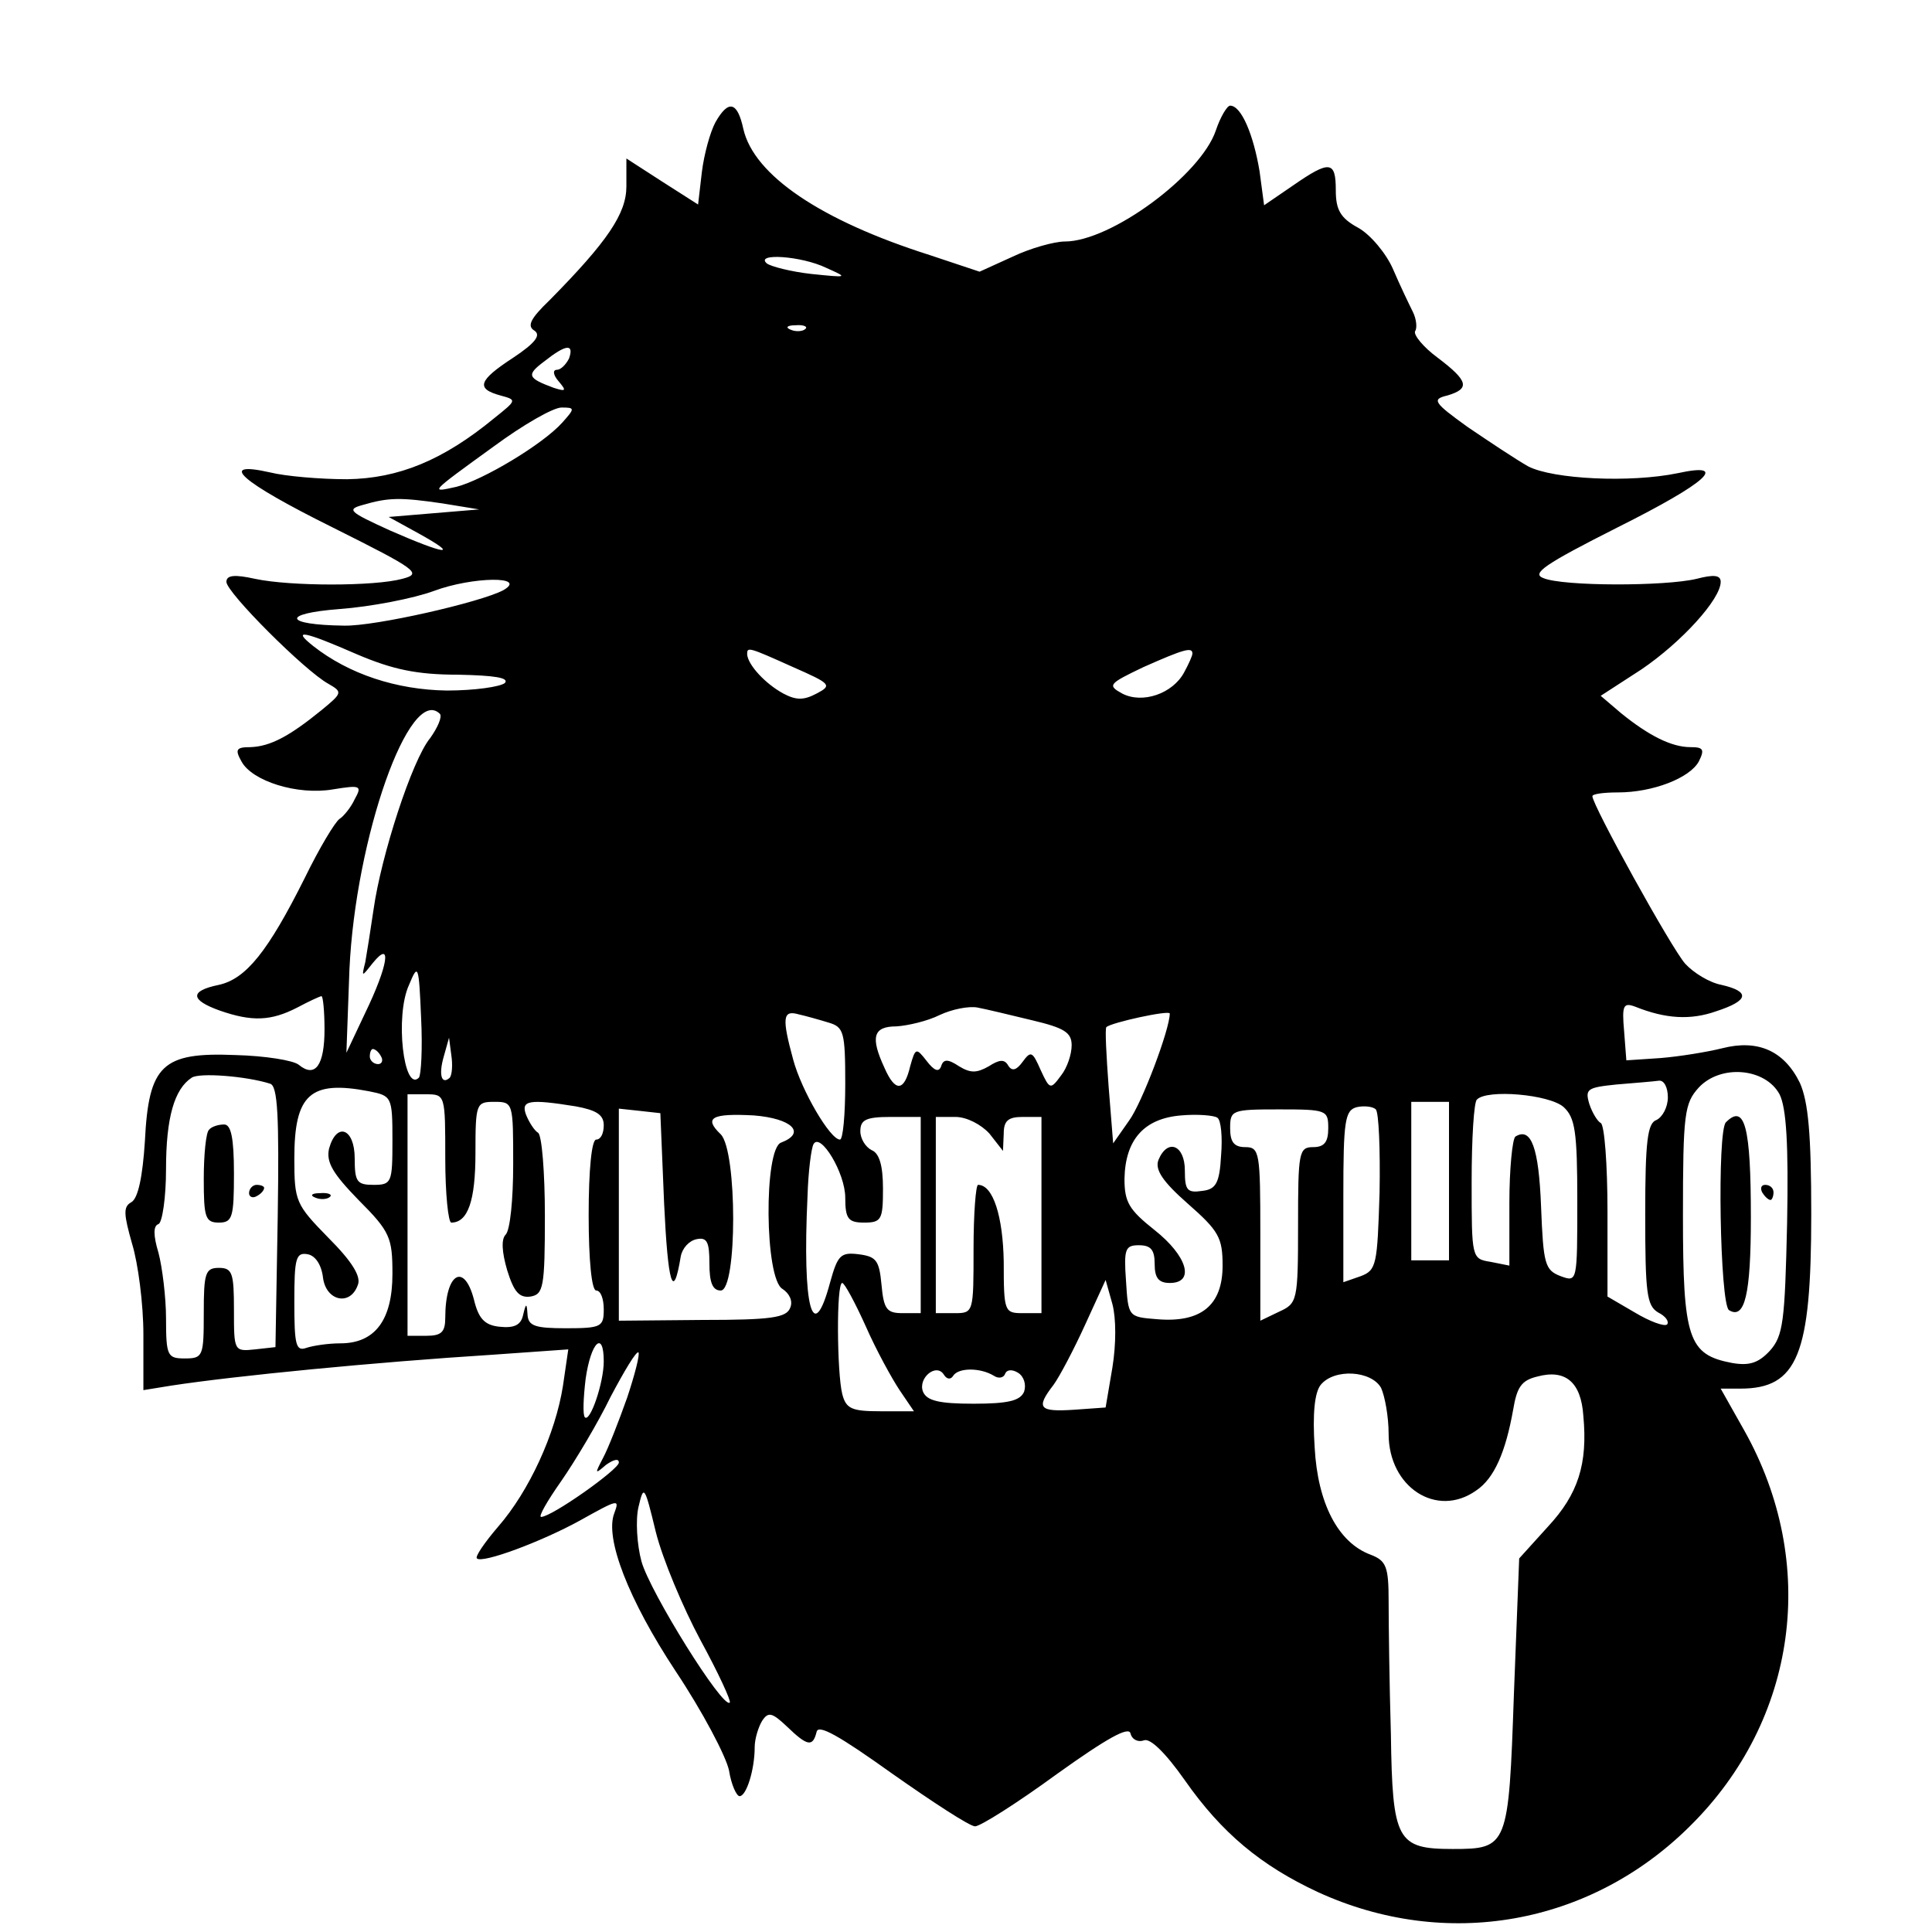 <?xml version="1.0" standalone="no"?>
<!DOCTYPE svg PUBLIC "-//W3C//DTD SVG 20010904//EN"
 "http://www.w3.org/TR/2001/REC-SVG-20010904/DTD/svg10.dtd">
<svg version="1.0" xmlns="http://www.w3.org/2000/svg"
 width="256pt" height="256pt" viewBox="0 0 256 256"
 preserveAspectRatio="xMidYMid meet">

<g transform="translate(0,256) scale(0.1,-0.1)"
fill="#000000" stroke="none">
<path d="M948 2398 c-7 -13 -15 -42 -18 -66 l-5 -43 -47 30 -48 31 0 -37 c0
-36 -25 -73 -102 -151 -25 -24 -30 -34 -20 -40 9 -6 2 -16 -28 -36 -46 -30
-50 -41 -17 -50 22 -6 22 -6 -8 -30 -68 -56 -127 -80 -195 -81 -36 0 -82 4
-102 9 -71 16 -40 -12 83 -73 112 -56 119 -61 92 -68 -37 -10 -148 -10 -195 0
-27 6 -38 5 -38 -4 0 -14 104 -118 135 -135 19 -11 19 -12 -9 -35 -43 -35 -68
-48 -94 -49 -19 0 -21 -3 -12 -19 14 -26 74 -45 121 -37 37 6 39 5 29 -13 -5
-11 -15 -23 -20 -26 -6 -4 -27 -39 -46 -78 -49 -98 -78 -134 -114 -142 -39 -8
-38 -20 1 -34 43 -15 68 -14 103 4 15 8 30 15 32 15 2 0 4 -20 4 -44 0 -47
-12 -65 -34 -47 -7 6 -45 12 -84 13 -97 4 -115 -13 -120 -114 -3 -47 -9 -76
-18 -81 -11 -6 -10 -16 1 -55 8 -26 15 -80 15 -120 l0 -74 37 6 c85 13 269 31
427 41 l99 7 -7 -48 c-10 -64 -45 -140 -86 -187 -18 -21 -31 -40 -28 -42 7 -7
85 22 136 50 52 29 53 29 46 10 -13 -33 19 -115 81 -209 36 -54 67 -113 71
-132 3 -19 10 -34 14 -34 9 0 20 35 20 65 0 11 5 27 10 35 8 12 13 11 33 -8
27 -26 34 -27 39 -7 2 11 30 -5 100 -55 54 -38 103 -70 110 -70 7 0 56 31 108
69 67 48 96 64 98 54 2 -8 10 -12 18 -9 8 3 28 -16 54 -53 49 -70 101 -113
176 -148 170 -78 361 -44 493 87 143 141 171 349 72 525 l-31 55 26 0 c76 0
94 45 94 231 0 107 -4 149 -15 174 -21 43 -56 58 -103 46 -20 -5 -57 -11 -82
-13 l-45 -3 -3 39 c-3 34 -1 38 15 32 40 -16 73 -18 107 -6 43 14 46 26 7 35
-16 3 -37 16 -48 28 -18 20 -123 210 -123 222 0 3 15 5 34 5 46 0 95 19 107
41 8 16 6 19 -11 19 -25 0 -55 15 -92 45 l-27 23 54 35 c53 36 105 93 105 116
0 9 -9 10 -32 4 -42 -10 -177 -10 -203 1 -16 6 1 18 98 67 120 60 149 87 80
72 -63 -13 -165 -8 -198 9 -16 9 -52 33 -80 52 -46 33 -48 37 -27 42 30 9 28
19 -13 50 -19 14 -32 30 -30 35 3 4 2 16 -3 26 -5 10 -17 35 -26 56 -9 21 -30
46 -46 55 -24 13 -30 24 -30 50 0 39 -8 40 -57 6 l-38 -26 -6 45 c-8 48 -24
87 -39 87 -4 0 -13 -15 -19 -33 -20 -59 -139 -147 -200 -147 -14 0 -46 -9 -69
-20 l-44 -20 -66 22 c-145 46 -233 106 -247 167 -8 37 -20 39 -37 9z m147
-193 c29 -13 29 -13 -20 -8 -27 3 -54 10 -59 14 -16 14 46 10 79 -6z m-28 -81
c-3 -3 -12 -4 -19 -1 -8 3 -5 6 6 6 11 1 17 -2 13 -5z m-313 -39 c-4 -8 -11
-15 -16 -15 -6 0 -5 -7 2 -15 11 -13 10 -14 -6 -9 -35 13 -37 17 -13 35 29 23
40 24 33 4z m-9 -85 c-26 -29 -105 -76 -140 -85 -36 -8 -37 -9 50 54 38 28 78
51 89 51 18 0 18 -1 1 -20z m-159 -107 l49 -8 -60 -5 -60 -5 40 -22 c56 -31
35 -28 -38 4 -55 25 -58 28 -36 34 34 10 50 10 105 2z m81 -115 c-30 -16 -170
-48 -211 -47 -80 1 -84 16 -6 22 41 3 98 14 125 24 51 19 125 20 92 1z m-194
-85 c47 -20 79 -27 134 -27 48 -1 68 -4 62 -11 -6 -5 -40 -10 -77 -10 -67 1
-130 22 -177 59 -29 23 -13 20 58 -11z m578 -17 c50 -22 52 -24 31 -35 -17 -9
-27 -9 -44 0 -24 13 -47 38 -48 52 0 10 1 10 61 -17z m529 18 c0 -3 -5 -14
-11 -25 -15 -28 -55 -42 -82 -28 -20 11 -18 13 28 35 54 24 65 27 65 18z
m-997 -80 c3 -4 -3 -18 -13 -32 -24 -29 -65 -156 -75 -227 -4 -27 -9 -59 -11
-70 -5 -20 -5 -20 10 -1 26 32 20 -4 -10 -66 l-25 -53 4 110 c8 175 80 379
120 339z m-28 -482 c-20 -20 -32 82 -13 123 12 29 13 27 16 -44 2 -40 0 -76
-3 -79z m813 76 c42 -10 52 -16 52 -33 0 -12 -6 -30 -14 -40 -14 -19 -15 -19
-27 7 -11 25 -13 26 -24 11 -8 -11 -14 -13 -19 -5 -5 9 -12 8 -26 -1 -16 -9
-24 -9 -39 0 -15 10 -21 10 -24 0 -3 -8 -9 -6 -19 7 -14 18 -15 18 -22 -7 -8
-34 -20 -34 -34 -2 -19 41 -15 55 16 55 15 1 41 7 57 15 17 8 39 12 50 10 11
-2 44 -10 73 -17z m-270 -3 c20 -6 22 -12 22 -81 0 -41 -3 -74 -7 -74 -13 0
-51 65 -62 106 -15 55 -14 66 7 60 9 -2 27 -7 40 -11z m452 12 c0 -21 -37
-119 -54 -142 l-21 -30 -6 75 c-3 41 -5 77 -3 79 6 6 84 23 84 18z m-954 -85
c-11 -10 -15 4 -8 28 l7 25 3 -23 c2 -13 1 -26 -2 -30z m-91 28 c3 -5 1 -10
-4 -10 -6 0 -11 5 -11 10 0 6 2 10 4 10 3 0 8 -4 11 -10z m-147 -36 c10 -3 12
-43 10 -176 l-3 -173 -27 -3 c-28 -3 -28 -2 -28 52 0 49 -2 56 -20 56 -18 0
-20 -7 -20 -60 0 -57 -1 -60 -25 -60 -23 0 -25 3 -25 53 0 28 -5 68 -10 87 -7
23 -7 36 0 38 5 2 10 35 10 73 0 68 11 106 34 121 10 7 73 2 104 -8z m2000
-14 c9 -18 12 -66 10 -171 -3 -130 -5 -149 -23 -169 -15 -16 -27 -20 -50 -16
-58 11 -65 32 -65 195 0 136 2 149 21 170 29 31 88 26 107 -9z m-148 -4 c0
-13 -7 -26 -15 -30 -12 -4 -15 -28 -15 -125 0 -104 2 -121 17 -130 10 -5 15
-12 12 -16 -4 -3 -23 4 -43 16 l-36 21 0 113 c0 62 -4 115 -9 117 -4 2 -11 13
-15 25 -6 20 -3 22 36 26 24 2 49 4 56 5 7 1 12 -9 12 -22z m-1721 8 c30 -6
31 -7 31 -65 0 -56 -1 -59 -25 -59 -22 0 -25 4 -25 35 0 40 -24 49 -34 13 -4
-18 5 -33 39 -68 42 -42 45 -50 45 -98 0 -61 -23 -92 -69 -92 -16 0 -36 -3
-45 -6 -14 -5 -16 4 -16 61 0 58 2 66 18 63 10 -2 18 -14 20 -31 4 -31 36 -38
46 -10 5 11 -7 31 -39 63 -43 44 -45 48 -45 105 0 85 21 104 99 89z m101 -89
c0 -47 4 -85 8 -85 22 0 32 29 32 92 0 66 1 68 25 68 25 0 25 -1 25 -83 0 -46
-4 -87 -10 -93 -6 -6 -5 -23 2 -47 9 -29 16 -37 31 -35 17 3 19 12 19 107 0
57 -4 107 -9 110 -5 3 -12 14 -16 24 -7 19 4 21 66 11 27 -5 37 -11 37 -25 0
-11 -4 -19 -10 -19 -6 0 -10 -40 -10 -100 0 -60 4 -100 10 -100 6 0 10 -11 10
-25 0 -23 -3 -25 -50 -25 -41 0 -50 3 -51 18 -1 16 -2 16 -6 -1 -3 -13 -12
-17 -31 -15 -20 2 -28 11 -34 36 -13 50 -38 35 -38 -24 0 -19 -5 -24 -25 -24
l-25 0 0 160 0 160 25 0 c25 0 25 -1 25 -85z m1482 68 c15 -14 18 -32 18 -124
0 -108 0 -108 -22 -100 -21 8 -23 16 -26 92 -3 78 -13 106 -34 93 -4 -3 -8
-43 -8 -88 l0 -83 -25 5 c-25 4 -25 5 -25 106 0 57 3 106 7 109 13 14 96 7
115 -10z m-244 -113 c-3 -96 -4 -103 -25 -111 l-23 -8 0 114 c0 100 2 114 18
118 9 2 21 1 25 -3 4 -4 6 -53 5 -110z m92 15 l0 -105 -25 0 -25 0 0 105 0
105 25 0 25 0 0 -105z m-1040 -30 c5 -106 12 -131 22 -70 2 11 11 21 21 23 14
3 17 -4 17 -32 0 -25 4 -36 15 -36 22 0 22 185 0 207 -23 22 -12 28 44 25 50
-4 70 -23 36 -36 -23 -8 -22 -181 2 -194 9 -6 14 -16 10 -25 -5 -13 -25 -16
-116 -16 l-111 -1 0 141 0 140 28 -3 27 -3 5 -120z m738 64 c-2 -37 -7 -45
-25 -47 -20 -3 -23 1 -23 27 0 34 -23 43 -35 14 -5 -13 6 -29 39 -58 41 -36
46 -45 46 -82 0 -53 -29 -76 -87 -71 -38 3 -38 3 -41 51 -3 42 -1 47 17 47 16
0 21 -6 21 -25 0 -18 5 -25 20 -25 34 0 23 36 -20 70 -34 27 -40 37 -40 68 1
52 26 80 75 84 22 2 44 0 48 -3 5 -3 7 -26 5 -50z m142 36 c0 -18 -5 -25 -20
-25 -19 0 -20 -7 -20 -103 0 -101 -1 -104 -25 -115 l-25 -12 0 115 c0 108 -1
115 -20 115 -15 0 -20 7 -20 25 0 24 2 25 65 25 63 0 65 -1 65 -25z m-540
-115 l0 -130 -24 0 c-21 0 -25 5 -28 38 -3 32 -7 37 -30 40 -24 3 -28 -1 -38
-37 -23 -86 -37 -34 -30 114 1 33 5 64 8 69 9 16 42 -38 42 -71 0 -28 4 -33
25 -33 23 0 25 4 25 45 0 31 -5 47 -15 51 -8 4 -15 15 -15 25 0 15 7 19 40 19
l40 0 0 -130z m91 108 l18 -23 1 23 c0 17 6 22 25 22 l25 0 0 -130 0 -130 -25
0 c-24 0 -25 2 -25 68 -1 60 -14 102 -34 102 -3 0 -6 -38 -6 -85 0 -84 0 -85
-25 -85 l-25 0 0 130 0 130 26 0 c15 0 34 -10 45 -22z m-164 -255 c14 -32 35
-70 45 -85 l19 -28 -44 0 c-38 0 -46 3 -51 23 -7 28 -8 147 0 147 3 0 17 -26
31 -57z m327 -55 l-9 -53 -42 -3 c-46 -3 -51 2 -27 33 8 11 27 47 42 80 l27
59 9 -32 c5 -19 5 -53 0 -84z m-674 8 c0 -28 -18 -81 -25 -74 -3 3 -2 26 1 51
7 49 24 65 24 23z m31 -48 c-11 -31 -25 -67 -32 -80 -11 -21 -11 -22 4 -9 10
7 17 9 17 3 0 -9 -89 -72 -103 -72 -4 0 8 21 27 48 18 26 48 76 65 111 18 34
34 61 37 59 2 -3 -5 -30 -15 -60z m432 29 c7 11 36 11 54 0 6 -4 13 -3 15 3 2
5 9 6 17 1 8 -5 11 -16 8 -25 -5 -12 -21 -16 -67 -16 -46 0 -62 4 -67 16 -7
18 18 39 28 22 4 -6 9 -6 12 -1z m567 -16 c5 -11 10 -38 10 -61 0 -71 64 -112
116 -75 24 16 39 51 49 107 5 30 11 39 32 44 37 10 58 -7 61 -52 6 -64 -7
-104 -47 -147 l-38 -42 -7 -180 c-7 -202 -8 -205 -81 -205 -74 0 -80 11 -82
152 -2 68 -3 147 -3 176 0 46 -3 54 -24 62 -43 16 -70 68 -74 142 -3 45 0 73
8 83 18 22 67 19 80 -4z m-902 -334 c24 -44 41 -81 39 -83 -9 -9 -106 147
-117 187 -6 22 -8 55 -4 72 7 30 8 29 23 -33 9 -36 36 -100 59 -143z"/>
<path d="M277 1063 c-4 -3 -7 -33 -7 -65 0 -51 2 -58 20 -58 18 0 20 7 20 65
0 48 -4 65 -13 65 -8 0 -17 -3 -20 -7z"/>
<path d="M330 979 c0 -5 5 -7 10 -4 6 3 10 8 10 11 0 2 -4 4 -10 4 -5 0 -10
-5 -10 -11z"/>
<path d="M2287 1073 c-12 -11 -8 -241 4 -249 21 -13 29 21 29 123 0 120 -8
151 -33 126z"/>
<path d="M2335 980 c3 -5 8 -10 11 -10 2 0 4 5 4 10 0 6 -5 10 -11 10 -5 0 -7
-4 -4 -10z"/>
<path d="M418 973 c7 -3 16 -2 19 1 4 3 -2 6 -13 5 -11 0 -14 -3 -6 -6z"/>
</g>
</svg>
